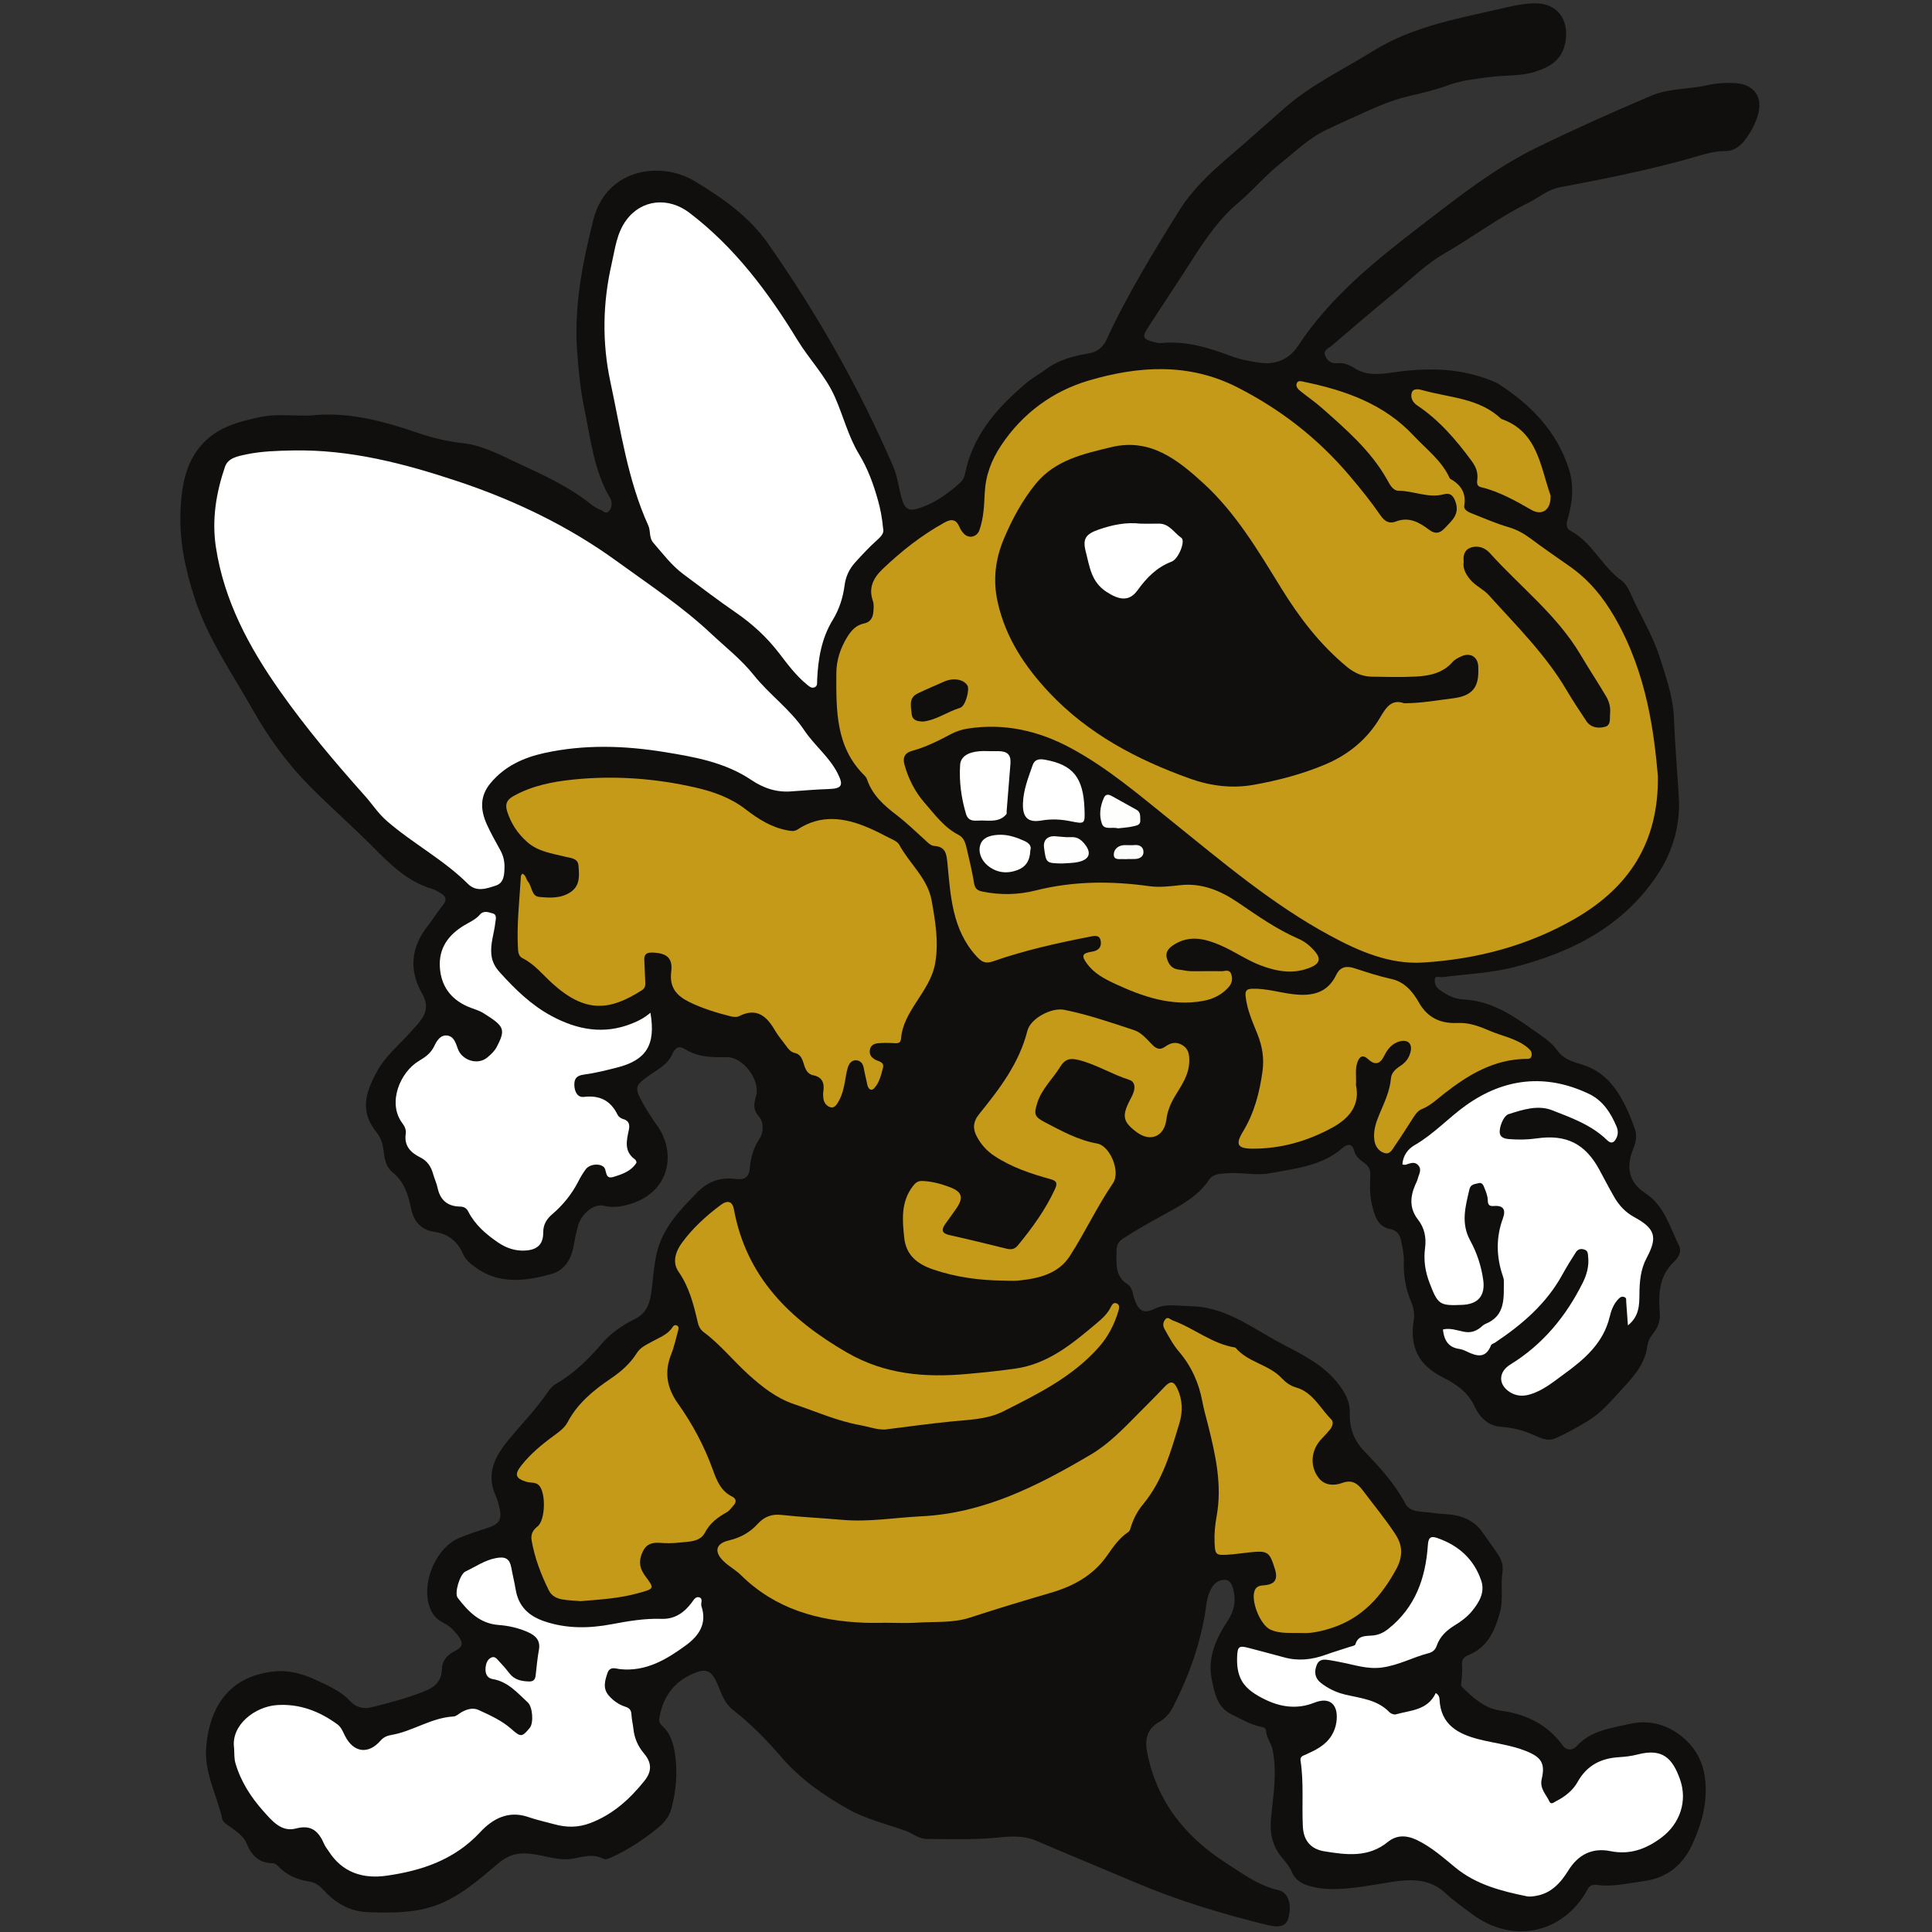 <?xml version="1.0" encoding="UTF-8"?>
<svg width="200px" height="200px" viewBox="0 0 200 200" version="1.1" xmlns="http://www.w3.org/2000/svg" xmlns:xlink="http://www.w3.org/1999/xlink">
    <rect x="0" y="0" width="200" height="200" fill="#333333" stroke="none"/>
    <!-- Generator: Sketch 51.3 (57544) - http://www.bohemiancoding.com/sketch -->
    <title>west-virginia-st</title>
    <desc>Created with Sketch.</desc>
    <defs></defs>
    <g id="west-virginia-st" stroke="none" stroke-width="1" fill="none" fill-rule="evenodd">
        <g id="west-virginia-st_BGL" transform="translate(18, 0)">
            <g id="west-virginia-st" transform="translate(0, -1)">
                <g id="g10" transform="translate(82.09, 100.941) scale(-1, 1) rotate(-180) translate(-82.09, -100.941) translate(0, 0.938)" fill-rule="nonzero">
                    <g id="g12">
                        <path d="M14.175,156.932 C18.083,157.364 21.748,156.329 25.373,155.092 C26.852,154.587 28.362,154.245 29.906,154.07 C31.989,153.832 33.79,152.841 35.64,151.984 C38.27,150.767 40.91,149.563 43.196,147.73 C43.486,147.497 43.824,147.303 44.17,147.166 C44.422,147.066 44.687,146.728 44.972,146.976 C45.264,147.231 45.363,147.616 45.293,148.016 C45.276,148.116 45.256,148.224 45.205,148.308 C43.48,151.174 43.151,154.463 42.492,157.632 C42.084,159.589 41.884,161.6 41.741,163.613 C41.41,168.268 42.303,172.743 43.428,177.21 C44.748,182.448 50.331,183.332 53.889,181.203 C56.766,179.481 59.552,177.514 61.462,174.794 C66.563,167.528 70.937,159.82 74.467,151.649 C74.973,150.479 75.041,149.212 75.453,148.023 C75.717,147.258 76.164,147.064 76.841,147.249 C78.627,147.739 80.087,148.79 81.435,150.017 C81.897,150.437 81.915,151.066 82.056,151.601 C83.019,155.266 85.417,157.895 88.192,160.253 C88.841,160.805 89.604,161.218 90.289,161.728 C91.613,162.714 93.155,163.094 94.732,163.368 C95.612,163.521 96.177,163.985 96.552,164.796 C98.701,169.452 101.381,173.819 104.08,178.156 C105.391,180.262 107.254,182.03 109.173,183.67 C111.16,185.365 113.096,187.12 115.066,188.835 C117.796,191.211 121.062,192.746 124.101,194.642 C128.363,197.302 133.2,198.062 137.939,199.179 C138.93,199.412 139.935,199.6 140.96,199.599 C143.2,199.596 144.425,197.925 144.068,195.696 C143.763,193.798 142.563,193.058 140.939,192.527 C139.408,192.028 137.826,192.182 136.276,191.975 C134.824,191.781 133.389,191.655 131.99,191.146 C130.688,190.671 129.328,190.327 127.971,190.024 C125.802,189.54 123.83,188.568 121.825,187.671 C121.018,187.31 120.222,186.929 119.42,186.56 C117.569,185.708 116.122,184.272 114.561,183.034 C113.011,181.803 111.722,180.251 110.19,178.96 C108.259,177.334 106.826,175.26 105.469,173.137 C103.944,170.745 102.361,168.392 100.823,166.009 C100.209,165.057 100.316,164.824 101.394,164.557 C101.657,164.493 101.935,164.401 102.196,164.428 C104.717,164.689 107.058,163.972 109.367,163.11 C110.362,162.738 111.392,162.537 112.428,162.392 C114.062,162.162 115.461,162.756 116.354,164.114 C119.723,169.238 124.413,172.99 129.188,176.655 C132.987,179.571 136.757,182.559 141.083,184.668 C144.984,186.571 148.953,188.344 152.946,190.042 C154.758,190.813 156.81,190.686 158.722,191.121 C159.667,191.336 160.616,191.396 161.577,191.346 C163.61,191.242 164.562,189.853 163.947,187.925 C163.685,187.104 163.289,186.355 162.796,185.659 C162.267,184.915 161.582,184.304 160.639,184.309 C159.209,184.315 157.909,183.81 156.574,183.444 C152.26,182.26 147.88,181.379 143.488,180.56 C142.203,180.321 141.239,179.443 140.113,178.893 C137.099,177.423 134.434,175.365 131.525,173.705 C129.67,172.645 128.098,171.083 126.43,169.705 C124.206,167.869 122.002,166.006 119.818,164.12 C119.531,163.873 118.928,163.693 119.194,163.094 C119.437,162.549 119.837,162.277 120.496,162.348 C121.111,162.415 121.719,162.155 122.213,161.836 C123.444,161.042 124.782,161.188 126.073,161.376 C129.323,161.846 132.527,161.909 135.671,160.808 C136.215,160.617 136.78,160.423 137.259,160.111 C140.546,157.978 143.154,155.261 144.397,151.445 C144.976,149.669 144.782,147.867 144.258,146.118 C144.096,145.572 144.194,145.198 144.603,144.979 C146.848,143.772 147.837,141.288 149.869,139.838 C150.525,139.37 150.833,138.372 151.218,137.576 C152.137,135.685 153.214,133.834 153.836,131.845 C154.465,129.833 155.199,127.821 155.285,125.637 C155.391,122.907 155.624,120.172 155.789,117.446 C155.962,114.591 155.201,111.801 153.541,109.329 C149.975,104.02 144.724,101.377 138.763,99.832 C136.316,99.197 133.787,99.115 131.294,98.792 C131.024,98.757 130.557,98.989 130.53,98.569 C130.507,98.219 130.587,97.804 130.981,97.511 C131.741,96.948 132.533,96.529 133.49,96.481 C136.197,96.346 138.367,95.007 140.494,93.477 C141.472,92.776 142.519,92.182 143.229,91.186 C143.857,90.305 144.84,90.015 145.757,89.742 C148.034,89.065 149.298,87.397 150.283,85.421 C150.663,84.662 150.961,83.86 151.247,83.059 C151.501,82.346 151.325,81.643 151.052,80.961 C150.307,79.106 150.624,77.539 152.297,76.445 C154.324,75.121 154.839,72.924 155.817,70.989 C156.106,70.416 155.762,69.761 155.356,69.389 C153.754,67.911 153.661,66.037 153.821,64.081 C153.889,63.242 153.646,62.538 153.121,61.892 C152.801,61.497 152.59,61.06 152.515,60.514 C152.25,58.567 150.9,57.231 149.669,55.874 C148.678,54.782 147.657,53.625 146.42,52.876 C145.315,52.206 144.153,51.546 142.96,51.029 C142.159,50.683 141.281,51.167 140.504,51.505 C139.454,51.961 138.383,52.163 137.238,52.258 C136.044,52.357 135.139,53.29 134.697,54.26 C133.981,55.83 132.763,56.652 131.346,57.365 C128.853,58.62 127.897,60.522 128.351,63.288 C128.46,63.949 128.339,64.582 128.078,65.191 C127.502,66.535 127.273,67.929 127.324,69.397 C127.349,70.1 127.178,70.818 127.038,71.516 C126.914,72.136 126.622,72.577 125.885,72.72 C124.608,72.97 124.314,74.074 124.045,75.145 C123.783,76.187 123.808,77.254 123.854,78.311 C123.878,78.859 123.698,79.215 123.276,79.525 C122.813,79.865 122.333,80.192 122.18,80.818 C121.998,81.565 121.497,81.556 121.029,81.144 C118.862,79.24 116.132,78.984 113.48,78.492 C111.954,78.209 110.425,78.633 108.896,78.481 C108.252,78.417 107.577,78.429 107.169,77.822 C105.995,76.067 104.192,75.138 102.422,74.168 C101.014,73.397 99.616,72.611 98.266,71.735 C97.783,71.422 97.58,71.044 97.585,70.467 C97.593,69.175 97.361,67.854 98.745,66.984 C99.228,66.68 99.261,65.978 99.447,65.437 C99.869,64.222 100.386,63.914 101.518,64.457 C102.746,65.047 103.963,64.739 105.215,64.728 C108.508,64.701 111.114,62.847 113.741,61.358 C115.863,60.155 118.237,59.202 119.976,57.345 C120.959,56.296 121.769,55.091 121.729,53.655 C121.683,52.055 122.199,50.776 123.256,49.686 C124.857,48.033 126.381,46.354 127.485,44.285 C128.005,43.309 129.293,43.499 130.281,43.335 C131.051,43.205 131.847,43.228 132.614,43.088 C133.789,42.871 134.787,42.324 135.483,41.298 C136.001,40.533 136.572,39.804 137.076,39.03 C137.444,38.465 137.641,37.894 137.526,37.132 C137.322,35.788 137.645,34.396 137.276,33.045 C136.762,31.153 136.009,29.424 134.045,28.627 C133.462,28.39 133.305,28.087 133.348,27.5 C133.391,26.924 133.336,26.336 133.274,25.76 C133.255,25.581 133.204,25.456 133.352,25.31 C134.496,24.181 135.676,23.091 137.355,22.859 C139.97,22.498 142.181,21.445 143.767,19.257 C144.212,18.646 144.867,18.794 145.202,19.167 C146.671,20.801 148.69,21.025 150.631,21.473 C152.741,21.958 154.636,21.421 156.25,20.06 C158.323,18.311 158.79,15.914 158.5,13.366 C158.345,11.998 157.903,10.676 157.354,9.382 C156.338,6.986 154.727,5.543 152.059,5.195 C150.482,4.99 148.942,4.594 147.334,4.813 C146.936,4.867 146.605,4.833 146.337,4.343 C143.844,-0.228 138.583,-1.339 134.399,1.793 C133.466,2.493 132.492,3.157 131.646,3.953 C129.985,5.516 128.022,5.425 126.017,5.119 C123.932,4.801 121.868,4.352 119.738,4.391 C119.047,4.403 118.379,4.488 117.725,4.659 C116.863,4.883 116.109,5.258 115.72,6.177 C115.468,6.77 115.022,7.264 114.612,7.773 C113.666,8.948 113.429,10.295 113.582,11.81 C113.817,14.148 114.229,16.497 113.725,18.86 C113.583,19.528 113.098,20.067 113.06,20.77 C113.044,21.061 112.838,21.13 112.567,21.183 C111.49,21.391 110.559,21.962 109.579,22.423 C108.072,23.131 107.79,24.455 107.473,25.914 C106.939,28.355 107.88,30.311 109.132,32.226 C109.79,33.231 109.974,34.299 109.656,35.46 C109.531,35.913 109.321,36.384 108.84,36.398 C108.366,36.411 107.902,36.236 107.556,35.755 C106.896,34.834 106.898,33.753 106.717,32.731 C106.124,29.384 104.983,26.238 103.428,23.231 C103.089,22.574 102.629,22.042 101.982,21.679 C100.784,21.007 100.503,19.902 100.729,18.683 C101.667,13.606 104.594,9.876 108.836,7.143 C110.566,6.028 112.229,4.762 114.332,4.28 C115.404,4.034 115.758,2.738 115.366,1.369 C115.144,0.593 114.508,0.349 113.247,0.656 C108.517,1.81 103.87,3.219 99.382,5.131 C96.022,6.562 92.64,7.942 89.284,9.386 C87.991,9.943 86.653,9.858 85.344,9.723 C82.873,9.468 80.402,9.571 77.931,9.574 C77.131,9.576 76.493,10.147 75.763,10.412 C73.762,11.135 71.672,11.609 69.79,12.668 C67.205,14.123 64.831,15.786 62.863,18.079 C61.352,19.841 59.695,21.515 57.852,22.957 C56.978,23.641 56.7,24.615 56.302,25.545 C55.634,27.108 55.088,27.314 53.509,26.58 C51.662,25.72 50.669,24.217 50.285,22.27 C50.224,21.96 50.17,21.62 50.506,21.328 C51.439,20.517 51.738,19.373 51.897,18.222 C52.156,16.354 51.984,14.495 51.491,12.675 C51.26,11.818 50.677,11.176 50.003,10.633 C48.558,9.473 47.019,8.457 45.326,7.682 C45.03,7.546 44.7,7.398 44.444,7.532 C43.343,8.102 42.276,7.685 41.19,7.522 C39.875,7.324 38.618,7.779 37.35,7.982 C35.895,8.217 34.811,8.088 33.548,7.021 C31.531,5.315 29.468,3.481 26.907,2.623 C24.75,1.9 22.463,1.915 20.16,1.993 C18.086,2.063 16.677,3 15.384,4.397 C15.024,4.786 14.555,5.085 14.066,5.158 C12.776,5.351 11.664,5.827 10.762,6.786 C10.63,6.926 10.407,7.066 10.227,7.066 C8.826,7.066 8.052,7.859 7.554,9.065 C7.209,9.9 6.466,10.365 5.774,10.867 C5.47,11.088 5.087,11.278 5.004,11.659 C4.459,14.135 3.123,16.431 3.345,19.081 C3.703,23.364 5.807,26.501 10.529,26.928 C11.966,27.057 13.429,26.643 14.771,26.007 C15.996,25.426 17.247,24.906 18.214,23.873 C18.811,23.236 19.544,22.973 20.516,23.219 C22.394,23.694 24.263,24.18 26.059,24.913 C27.073,25.327 27.73,25.993 27.753,27.202 C27.769,28.103 28.375,28.673 29.154,29.065 C29.895,29.436 29.984,29.868 29.451,30.576 C29.008,31.164 28.554,31.629 27.881,31.959 C27.064,32.36 26.573,33.049 26.351,33.993 C25.755,36.536 27.292,39.842 29.607,40.768 C30.545,41.143 31.507,41.463 32.469,41.774 C33.715,42.178 34,42.653 33.683,43.956 C33.586,44.351 33.478,44.751 33.31,45.12 C32.221,47.521 33.375,49.39 34.819,51.105 C36.123,52.653 37.524,54.116 38.676,55.793 C38.905,56.127 39.189,56.476 39.531,56.673 C41.371,57.737 42.871,59.179 44.236,60.781 C45.209,61.924 46.419,62.762 47.745,63.418 C48.942,64.01 49.287,65.047 49.437,66.237 C49.598,67.519 49.681,68.819 49.951,70.078 C50.522,72.743 52.334,74.619 54.157,76.49 C55.277,77.64 56.565,78.097 58.137,77.904 C58.976,77.799 59.538,77.964 59.621,79.057 C59.702,80.121 60.015,81.154 60.656,82.118 C61.059,82.724 61.073,83.789 60.559,84.365 C59.901,85.099 60.057,85.74 60.27,86.492 C60.725,88.103 58.95,90.519 57.263,90.502 C55.748,90.487 54.266,90.487 52.916,91.333 C52.304,91.715 51.907,91.536 51.596,90.824 C51.103,89.698 49.981,89.18 49.041,88.502 C47.788,87.598 47.686,87.35 48.422,85.97 C48.904,85.066 49.472,84.205 50.064,83.368 C52.026,80.592 51.391,76.397 46.949,75.22 C46.18,75.017 45.388,74.901 44.529,75.121 C43.486,75.39 42.184,74.3 41.834,73.044 C41.643,72.358 41.502,71.655 41.378,70.953 C41.133,69.565 40.415,68.43 39.084,68.06 C36.386,67.31 33.647,66.945 31.158,68.792 C30.666,69.157 30.19,69.532 29.932,70.136 C29.378,71.429 28.372,72.223 26.994,72.419 C25.551,72.625 24.824,73.536 24.559,74.818 C24.255,76.287 23.845,77.618 22.607,78.616 C21.983,79.118 21.814,79.935 21.719,80.746 C21.636,81.448 21.467,82.112 20.982,82.722 C19.365,84.747 19.636,86.535 21.079,89.124 C21.909,90.612 23.236,91.696 24.355,92.949 C24.629,93.256 24.913,93.553 25.185,93.863 C26.037,94.831 26.474,95.738 25.692,97.098 C24.307,99.507 24.536,101.913 26.306,104.128 C26.841,104.797 27.273,105.55 27.821,106.207 C28.368,106.861 28.094,107.23 27.493,107.555 C27.253,107.686 27.017,107.844 26.758,107.919 C24.183,108.662 22.35,110.509 20.564,112.311 C18.46,114.435 16.207,116.393 14.104,118.514 C11.74,120.898 9.794,123.585 8.15,126.493 C6.042,130.224 3.565,133.767 2.196,137.883 C1.191,140.906 0.532,144.02 0.693,147.21 C0.826,149.834 1.268,152.448 3.345,154.381 C4.889,155.818 6.86,156.321 8.85,156.754 C10.615,157.141 12.405,156.869 14.175,156.932" id="path16" fill="#100F0D"></path>
                        <path d="M153.623,119.632 C153.723,112.709 150.589,108.078 145.129,104.895 C140.263,102.058 134.919,100.657 129.348,100.304 C125.86,100.082 122.691,101.466 119.668,103.102 C113.694,106.333 108.55,110.714 103.29,114.943 C99.939,117.637 96.656,120.456 92.847,122.506 C89.531,124.292 85.988,125.109 82.198,124.524 C81.573,124.427 80.982,124.237 80.441,123.949 C79.14,123.256 77.832,122.6 76.398,122.208 C75.716,122.022 75.413,121.576 75.629,120.793 C76.039,119.303 76.732,117.957 77.732,116.813 C78.787,115.606 79.743,114.273 81.237,113.513 C81.807,113.224 81.957,112.61 82.09,112.041 C82.364,110.868 82.646,109.694 82.837,108.508 C82.926,107.952 83.199,107.752 83.681,107.653 C85.531,107.271 87.392,107.305 89.203,107.762 C93.105,108.745 97.015,108.76 100.973,108.208 C102.01,108.064 103.102,108.192 104.156,108.31 C106.423,108.566 108.368,107.733 110.153,106.521 C112.176,105.147 114.165,103.738 116.423,102.761 C117.091,102.473 117.656,102 118.128,101.444 C118.732,100.731 118.629,100.225 117.778,99.847 C116.027,99.065 114.292,99.34 112.57,99.98 C111.079,100.535 109.778,101.471 108.326,102.096 C106.77,102.766 105.182,103.166 103.588,102.187 C103.066,101.868 102.607,101.454 102.788,100.77 C102.952,100.151 103.296,99.641 104.036,99.571 C104.446,99.531 104.851,99.414 105.258,99.407 C106.326,99.389 107.394,99.432 108.46,99.403 C108.794,99.396 109.254,99.643 109.445,99.127 C109.623,98.64 109.557,98.181 109.204,97.777 C108.493,96.963 107.578,96.516 106.538,96.328 C103.263,95.736 100.289,96.769 97.397,98.117 C96.344,98.608 95.295,99.159 94.564,100.132 C93.917,100.993 93.995,101.27 95.043,101.429 C95.744,101.534 96.054,101.931 95.944,102.547 C95.824,103.229 95.238,103.059 94.77,102.967 C91.397,102.307 88.041,101.56 84.793,100.425 C83.978,100.139 83.598,100.386 83.067,100.97 C80.556,103.73 80.406,107.212 80.074,110.62 C79.978,111.604 79.86,112.292 78.725,112.371 C78.334,112.399 78.069,112.707 77.785,112.964 C76.79,113.865 75.821,114.803 74.757,115.616 C73.481,116.594 72.324,117.63 71.779,119.201 C71.723,119.361 71.633,119.525 71.514,119.641 C68.486,122.6 68.566,126.425 68.576,130.225 C68.579,131.599 69.001,132.868 69.726,134.033 C70.136,134.691 70.632,135.242 71.45,135.404 C72.082,135.529 72.359,135.991 72.408,136.588 C72.438,136.963 72.485,137.377 72.365,137.718 C71.884,139.092 72.398,140.107 73.372,141.038 C75.321,142.903 77.422,144.555 79.789,145.86 C80.495,146.249 80.996,146.193 81.322,145.384 C81.423,145.134 81.59,144.895 81.777,144.7 C82.303,144.15 83.135,144.346 83.389,145.067 C83.817,146.286 83.879,147.57 83.935,148.834 C84.016,150.681 84.592,152.258 85.627,153.82 C87.865,157.201 91.055,159.479 94.719,160.556 C99.789,162.047 105.014,162.432 110.084,159.852 C114.575,157.565 118.416,154.571 121.672,150.739 C122.811,149.398 123.913,148.036 124.907,146.594 C125.354,145.944 125.835,145.698 126.507,145.959 C127.855,146.484 128.929,145.864 129.911,145.125 C130.615,144.596 131.088,144.757 131.589,145.298 C132.295,146.06 133.14,146.703 132.666,148.023 C132.416,148.722 132.044,148.935 131.488,148.782 C129.87,148.335 128.37,149.134 126.796,149.141 C126.167,149.143 125.862,149.818 125.58,150.316 C123.893,153.298 121.349,155.492 118.838,157.712 C118.117,158.349 117.316,158.892 116.567,159.499 C116.323,159.696 116.098,159.996 116.258,160.308 C116.405,160.595 116.77,160.462 117.006,160.414 C121.271,159.531 125.277,158.136 128.363,154.822 C129.668,153.421 131.252,152.269 132.064,150.452 C132.077,150.423 132.106,150.395 132.134,150.378 C133.208,149.765 133.798,148.941 133.58,147.607 C133.5,147.121 134.072,146.906 134.487,146.743 C135.701,146.267 136.903,145.74 138.153,145.376 C139.003,145.128 139.718,144.736 140.415,144.217 C141.74,143.231 143.097,142.286 144.453,141.344 C146.432,139.968 147.888,138.222 149.123,136.098 C152.577,130.161 153.244,123.772 153.623,119.632" id="path36" fill="#C59A19"></path>
                        <path d="M64.03,118.029 C62.454,117.878 61.079,118.325 59.761,119.21 C57.069,121.02 53.942,121.579 50.825,122.086 C46.659,122.764 42.484,122.9 38.33,121.986 C36.176,121.512 34.243,120.629 32.779,118.873 C31.654,117.525 31.731,116.102 32.383,114.635 C32.802,113.695 33.323,112.8 33.813,111.894 C34.099,111.363 34.234,110.801 34.225,110.208 C34.215,109.439 34.185,108.556 33.353,108.28 C32.41,107.968 31.334,107.554 30.44,108.446 C27.911,110.963 24.728,112.628 22.049,114.954 C21.149,115.733 20.53,116.714 19.757,117.579 C16.636,121.07 13.618,124.65 10.925,128.484 C7.763,132.986 5.19,137.771 4.348,143.311 C3.915,146.165 4.375,148.941 5.293,151.63 C5.606,152.546 6.646,152.728 7.505,152.907 C9.088,153.238 10.711,153.28 12.323,153.312 C18.245,153.432 23.886,151.952 29.435,150.102 C35.288,148.15 40.867,145.466 45.828,141.865 C49.141,139.458 52.612,137.169 55.606,134.356 C57.095,132.957 58.733,131.686 60.031,130.057 C61.638,128.04 63.811,126.512 65.25,124.356 C66.302,122.78 67.839,121.603 68.708,119.896 C69.356,118.622 69.159,118.303 67.733,118.261 C66.497,118.225 65.264,118.11 64.03,118.029" id="path38" fill="#FFFFFF"></path>
                        <path d="M36.075,109.507 C36.454,109.338 36.451,108.93 36.659,108.678 C37.08,108.169 37.017,107.179 37.796,107.1 C38.907,106.987 40.08,106.916 41.09,107.611 C42.082,108.293 41.958,109.354 41.887,110.328 C41.829,111.124 41.055,111.118 40.471,111.266 C39.113,111.61 37.708,111.779 36.58,112.777 C35.594,113.649 34.922,114.659 34.511,115.915 C34.232,116.772 34.521,117.188 35.218,117.571 C37.13,118.618 39.204,119.026 41.341,119.244 C45.623,119.682 49.863,119.37 54.041,118.408 C55.877,117.986 57.656,117.35 59.202,116.155 C60.478,115.168 61.851,114.296 63.492,113.991 C63.867,113.921 64.209,113.841 64.575,114.083 C66.958,115.657 69.405,115.316 71.858,114.274 C72.554,113.979 73.232,113.639 73.9,113.285 C74.323,113.061 74.888,112.867 75.088,112.497 C76.147,110.536 78.03,109.027 78.44,106.729 C78.82,104.603 79.192,102.462 78.817,100.27 C78.551,98.713 77.676,97.478 76.862,96.212 C76.11,95.046 75.395,93.879 75.28,92.461 C75.24,91.972 75.003,91.931 74.606,91.955 C74.057,91.988 73.503,91.995 72.955,91.955 C72.534,91.923 72.136,91.773 72.052,91.268 C71.973,90.805 72.16,90.519 72.575,90.265 C72.906,90.062 73.575,90.041 73.404,89.4 C73.204,88.646 73.025,87.835 72.472,87.268 C72.163,86.954 71.863,87.24 71.781,87.67 C71.671,88.244 71.512,88.808 71.413,89.382 C71.33,89.857 71.072,90.166 70.612,90.183 C70.131,90.199 69.879,89.808 69.756,89.406 C69.615,88.949 69.561,88.465 69.472,87.991 C69.338,87.28 69.181,86.572 68.815,85.937 C68.625,85.607 68.38,85.198 67.96,85.323 C67.578,85.436 67.285,85.793 67.235,86.244 C67.208,86.484 67.197,86.732 67.232,86.967 C67.359,87.831 67.129,88.44 66.186,88.636 C65.496,88.779 65.334,89.391 65.162,89.945 C65.011,90.431 64.81,90.821 64.266,90.946 C63.875,91.036 63.628,91.322 63.404,91.641 C63.027,92.177 62.578,92.668 62.252,93.232 C61.384,94.736 60.347,95.692 58.492,94.743 C58.249,94.618 57.868,94.677 57.577,94.75 C56.144,95.114 54.734,95.544 53.395,96.196 C52.075,96.839 51.28,97.687 51.484,99.34 C51.662,100.784 51.02,101.289 49.528,101.335 C48.963,101.352 48.679,101.173 48.699,100.6 C48.725,99.843 48.77,99.087 48.796,98.33 C48.808,97.992 48.827,97.679 48.453,97.44 C45.095,95.288 42.581,95.051 39.156,98.162 C38.166,99.062 37.329,100.137 36.097,100.749 C35.748,100.921 35.648,101.283 35.627,101.622 C35.471,104.175 35.775,106.712 35.926,109.255 C35.931,109.337 36.019,109.416 36.075,109.507" id="path40" fill="#C59A19"></path>
                        <path d="M73.419,145.232 C73.546,144.792 73.243,144.424 72.784,144.022 C71.985,143.32 71.263,142.527 70.544,141.74 C69.93,141.067 69.551,140.279 69.43,139.347 C69.267,138.079 68.882,136.874 68.205,135.768 C67.04,133.863 66.691,131.738 66.589,129.551 C66.577,129.282 66.654,128.959 66.357,128.808 C66.022,128.639 65.768,128.892 65.534,129.081 C64.401,130.003 63.536,131.173 62.658,132.317 C61.386,133.976 59.888,135.354 58.168,136.535 C56.325,137.801 54.549,139.164 52.753,140.496 C51.522,141.408 50.611,142.632 49.617,143.774 C49.178,144.279 49.368,144.976 49.114,145.536 C46.969,150.27 46.263,155.397 45.188,160.408 C44.323,164.44 44.38,168.54 45.311,172.601 C45.672,174.171 45.827,175.785 46.828,177.149 C48.425,179.323 51.2,179.569 53.369,177.917 C58.081,174.326 61.53,169.692 64.577,164.708 C65.794,162.718 67.456,161.036 68.421,158.863 C69.298,156.891 69.809,154.764 70.94,152.903 C71.84,151.42 72.426,149.81 72.889,148.149 C73.139,147.253 73.317,146.344 73.419,145.232" id="path42" fill="#FFFFFF"></path>
                        <path d="M6.233,18.985 C5.892,21.377 8.406,23.278 10.654,23.433 C12.987,23.595 15.04,22.812 16.908,21.455 C17.327,21.151 17.485,20.702 17.7,20.273 C18.586,18.503 20.128,18.291 21.402,19.763 C21.684,20.089 22.057,20.264 22.474,20.333 C24.71,20.704 26.634,22.13 28.951,22.254 C29.228,22.27 29.492,22.535 29.761,22.69 C30.325,23.012 30.962,23.197 31.544,22.927 C32.723,22.382 33.929,21.847 34.917,20.976 C35.901,20.106 36.029,20.086 36.841,21.075 C37.264,21.592 37.137,23.246 36.642,23.702 C35.562,24.693 34.609,25.848 33.025,26.122 C32.325,26.242 32.179,26.845 32.29,27.493 C32.357,27.884 32.543,28.239 32.914,28.376 C33.258,28.503 33.474,28.167 33.678,27.955 C34.059,27.559 34.418,27.14 34.754,26.705 C35.271,26.034 35.985,25.904 36.764,25.878 C37.197,25.865 37.397,26.066 37.446,26.469 C37.555,27.355 37.619,28.25 37.784,29.127 C37.977,30.156 37.426,30.647 36.604,31.007 C35.648,31.425 34.643,31.651 33.611,31.728 C31.664,31.871 30.46,33.128 29.379,34.543 C29.009,35.026 29.616,36.995 30.174,37.259 C31.221,37.75 32.159,38.43 33.357,38.655 C34.357,38.843 34.771,38.555 34.937,37.635 C35.07,36.892 35.255,36.157 35.378,35.413 C35.667,33.665 36.709,32.663 38.36,32.104 C40.652,31.326 42.986,31.367 45.283,31.799 C47.017,32.125 48.721,32.42 50.489,32.361 C51.83,32.316 52.819,32.988 53.604,34.043 C53.792,34.294 54.016,34.721 54.401,34.583 C54.812,34.437 54.512,33.976 54.612,33.673 C55.212,31.867 54.361,30.611 52.998,29.617 C50.978,28.143 48.872,26.881 46.196,27.152 C45.769,27.195 45.137,27.496 44.883,26.744 C44.612,25.942 44.383,25.157 45.023,24.417 C45.485,23.886 46.07,23.476 46.71,23.273 C47.22,23.111 47.347,22.88 47.371,22.412 C47.395,21.933 47.518,21.461 47.569,20.982 C47.672,20.009 48.028,19.184 48.676,18.416 C49.49,17.451 49.484,16.562 48.725,15.609 C47.206,13.706 45.446,12.111 43.109,11.221 C41.848,10.74 40.634,10.75 39.376,11.099 C38.484,11.346 37.573,11.537 36.699,11.841 C34.637,12.558 33.001,11.67 31.712,10.281 C29.066,7.429 25.679,6.292 22.019,5.772 C19.582,5.424 17.441,6.085 16.024,8.307 C15.876,8.54 15.688,8.753 15.58,9.002 C15.014,10.304 14.302,11.1 12.636,10.659 C11.125,10.258 10.157,11.455 9.268,12.45 C7.978,13.895 6.937,15.505 6.379,17.398 C6.227,17.915 6.27,18.42 6.233,18.985" id="path44" fill="#FFFFFF"></path>
                        <path d="M130.631,24.682 C130.948,24.489 131.008,24.247 131.019,24.013 C131.149,21.412 132.914,20.446 135.101,19.891 C136.725,19.478 138.404,19.305 139.98,18.675 C141.532,18.054 141.983,17.412 141.6,15.793 C141.36,14.778 142.06,14.19 142.4,13.442 C142.565,13.079 142.89,13.391 143.109,13.5 C144.018,13.959 144.824,14.602 145.312,15.475 C146.266,17.186 147.713,17.927 149.593,18.041 C150.243,18.079 150.901,18.158 151.529,18.322 C154.101,18.994 155.128,17.936 155.906,15.771 C156.717,13.513 155.914,11.157 153.996,9.719 C152.417,8.537 150.733,7.906 148.71,8.315 C146.82,8.695 145.371,7.954 144.351,6.31 C143.555,5.029 142.578,3.94 140.98,3.68 C140.676,3.63 140.35,3.58 140.056,3.64 C137.422,4.18 134.83,4.839 132.681,6.598 C131.407,7.641 130.186,8.743 128.67,9.469 C127.585,9.988 126.563,9.994 125.672,9.268 C123.648,7.621 121.385,7.924 119.093,8.297 C117.65,8.532 116.942,9.456 116.871,10.853 C116.757,13.121 116.981,15.402 116.635,17.664 C116.561,18.146 116.907,18.188 117.228,18.336 C118.227,18.796 119.218,19.275 119.835,20.27 C120.095,20.691 120.261,21.137 120.335,21.614 C120.612,23.415 119.732,24.348 118.067,23.684 C116.178,22.93 114.419,23.272 112.835,24.073 C112.049,24.471 111.067,25.028 110.548,25.948 C110.107,26.728 110.038,27.585 110.067,28.441 C110.106,29.523 110.276,29.617 111.318,29.337 C112.509,29.017 113.706,28.715 114.895,28.384 C116.373,27.97 117.808,28.127 119.232,28.643 C120.037,28.934 120.86,29.174 121.673,29.444 C121.899,29.52 122.27,29.577 122.311,29.719 C122.597,30.713 123.44,30.562 124.139,30.641 C124.748,30.708 125.236,30.941 125.709,31.318 C128.506,33.533 129.581,36.572 129.81,39.986 C129.863,40.767 130.089,40.973 130.792,40.729 C132.999,39.961 134.601,38.526 135.343,36.296 C135.736,35.117 135.135,34.087 134.396,33.182 C133.913,32.59 133.304,32.124 132.658,31.732 C131.78,31.199 131.064,30.561 130.719,29.555 C130.594,29.19 130.328,28.923 129.917,28.817 C128.281,28.395 126.796,27.559 125.066,27.324 C123.546,27.118 122.224,27.602 120.825,27.866 C120.455,27.935 120.087,28.018 119.715,28.075 C119.166,28.16 118.589,28.269 118.311,27.59 C118.023,26.881 118.106,26.227 118.733,25.733 C119.47,25.152 120.311,24.751 121.221,24.531 C122.842,24.139 124.56,24.014 125.826,22.706 C125.976,22.55 126.302,22.42 126.49,22.473 C128.009,22.904 129.781,22.877 130.631,24.682" id="path46" fill="#FFFFFF"></path>
                        <path d="M73.681,31.955 C72.958,31.953 72.236,31.93 71.514,31.957 C66.678,32.136 62.254,33.379 58.693,36.897 C58.158,37.425 57.462,37.789 56.921,38.311 C55.883,39.313 56.087,40.159 57.454,40.48 C58.637,40.758 59.63,41.302 60.441,42.195 C61.108,42.93 61.877,43.233 62.912,43.119 C64.995,42.889 67.095,42.797 69.18,42.611 C71.953,42.365 74.663,42.844 77.401,42.979 C83.904,43.299 89.498,46.167 94.936,49.378 C96.798,50.478 98.322,52.078 99.849,53.623 C100.745,54.53 101.656,55.422 102.527,56.351 C103.151,57.018 103.507,57.007 103.894,56.166 C104.423,55.021 104.448,53.794 104.096,52.628 C103.203,49.669 102.369,46.675 100.328,44.218 C99.759,43.533 99.333,42.729 99.065,41.864 C99.004,41.665 98.973,41.466 98.781,41.337 C97.875,40.725 97.248,39.837 96.648,38.969 C95.198,36.869 93.145,35.752 90.778,35.06 C87.977,34.24 85.182,33.401 82.407,32.49 C80.664,31.919 78.798,32.091 76.985,31.969 C75.888,31.895 74.783,31.956 73.681,31.955" id="path48" fill="#C59A19"></path>
                        <path d="M49.332,95.108 C49.903,91.774 48.908,90.199 45.872,89.431 C44.743,89.144 43.605,88.857 42.453,88.704 C41.712,88.605 41.437,88.316 41.456,87.601 C41.474,86.919 41.799,86.316 42.434,86.392 C44.084,86.589 45.209,86.021 45.933,84.542 C46.027,84.348 46.275,84.16 46.485,84.108 C47.107,83.949 47.21,83.518 47.103,83.008 C46.867,81.882 46.566,80.765 47.73,79.925 C47.823,79.858 47.92,79.63 47.878,79.564 C47.325,78.696 46.418,78.388 45.5,78.11 C44.749,77.882 44.792,78.475 44.639,78.92 C44.427,79.536 43.13,79.543 42.647,78.914 C42.335,78.508 42.079,78.051 41.842,77.595 C41.168,76.295 40.269,75.188 39.155,74.237 C38.601,73.765 38.231,73.187 38.236,72.373 C38.244,71.125 37.616,70.549 36.342,70.486 C35.305,70.434 34.377,70.761 33.535,71.339 C32.302,72.181 31.184,73.148 30.487,74.501 C30.283,74.898 30.025,75.032 29.603,75.04 C28.335,75.067 27.57,75.705 27.302,76.965 C27.196,77.465 26.969,77.937 26.831,78.431 C26.619,79.198 26.222,79.78 25.48,80.145 C24.493,80.634 23.817,81.342 24.003,82.582 C24.059,82.959 23.908,83.33 23.669,83.644 C22.045,85.782 23.449,88.986 25.37,90.121 C26.035,90.514 26.606,90.918 26.957,91.658 C27.211,92.192 27.593,92.844 28.313,92.743 C29.013,92.645 29.192,91.922 29.399,91.36 C29.845,90.157 31.464,89.65 32.45,90.477 C32.815,90.783 33.193,91.133 33.41,91.546 C34.398,93.424 34.183,93.717 32.05,95.061 C31.535,95.385 30.906,95.521 30.344,95.777 C28.63,96.556 27.668,97.897 27.537,99.772 C27.395,101.779 28.406,103.16 30.06,104.155 C30.616,104.49 31.235,104.748 31.669,105.253 C32.084,105.734 32.59,105.499 33.011,105.386 C33.488,105.257 33.307,104.746 33.271,104.411 C33.154,103.322 32.752,102.276 32.864,101.148 C32.939,100.389 33.249,99.828 33.761,99.263 C35.34,97.521 36.992,95.897 39.093,94.769 C41.793,93.32 44.543,92.818 47.475,94.011 C48.105,94.267 48.705,94.564 49.332,95.108" id="path50" fill="#FFFFFF"></path>
                        <path d="M150.522,62.74 C150.456,63.66 150.405,64.41 150.346,65.157 C150.33,65.347 150.41,65.585 150.139,65.677 C149.871,65.769 149.697,65.64 149.516,65.45 C149.023,64.93 148.786,64.268 148.629,63.612 C147.975,60.892 145.995,59.212 143.906,57.696 C142.813,56.903 141.74,55.995 140.384,55.595 C139.644,55.376 138.951,55.419 138.307,55.827 C137.066,56.615 137.11,57.929 138.355,58.694 C141.703,60.752 144.105,63.665 145.843,67.151 C146.259,67.986 146.514,68.885 146.405,69.846 C146.371,70.152 146.408,70.457 146.011,70.59 C145.616,70.721 145.324,70.612 145.121,70.292 C144.645,69.537 144.165,68.781 143.737,67.999 C142.086,64.983 139.572,62.831 136.771,60.96 C136.629,60.866 136.4,60.809 136.35,60.683 C135.811,59.279 134.868,59.537 133.845,60.034 C133.598,60.153 133.334,60.264 133.067,60.302 C131.916,60.463 131.486,61.223 131.371,62.316 C132.124,62.505 132.853,62.212 133.561,62.079 C134.214,61.957 134.691,62.109 135.178,62.454 C135.374,62.595 135.54,62.798 135.755,62.885 C137.888,63.739 137.659,65.605 137.678,67.36 C137.679,67.559 137.597,67.764 137.534,67.959 C136.893,69.915 136.864,71.867 137.577,73.808 C137.913,74.725 137.628,75.179 136.643,75.099 C136.127,75.056 136.02,75.259 136.01,75.742 C136.003,76.138 135.835,76.541 135.686,76.922 C135.579,77.195 135.46,77.578 135.056,77.461 C134.694,77.357 134.242,77.379 134.114,76.826 C133.702,75.049 133.207,73.326 134.196,71.524 C134.885,70.268 135.345,68.881 135.544,67.433 C135.764,65.83 135.027,64.941 133.397,64.866 C131,64.755 130.849,64.9 129.992,67.125 C129.532,68.317 129.356,69.502 129.522,70.755 C129.664,71.824 129.466,72.829 128.796,73.683 C127.901,74.828 127.963,76.021 128.499,77.269 C128.593,77.49 128.712,77.706 128.77,77.937 C128.882,78.386 129.217,78.85 128.823,79.304 C128.414,79.774 127.942,79.487 127.487,79.367 C127.399,79.344 127.293,79.39 127.173,79.406 C127.241,80.33 127.742,81 128.463,81.415 C130.419,82.54 131.937,84.22 133.739,85.508 C137.695,88.337 142.012,88.837 146.485,86.708 C147.924,86.022 148.751,84.741 149.35,83.31 C149.499,82.955 149.518,82.555 149.361,82.2 C149.152,81.73 148.854,81.437 148.353,81.926 C146.757,83.483 144.69,84.222 142.689,85.007 C141.193,85.594 139.613,85.068 138.161,84.603 C137.74,84.467 137.338,83.646 137.256,82.967 C137.171,82.252 137.639,82.073 138.193,82.027 C139.156,81.949 140.12,81.959 141.077,82.097 C144.133,82.537 146.101,81.556 147.56,78.864 C148.068,77.927 148.556,76.979 149.087,76.056 C149.589,75.18 150.247,74.456 151.157,73.961 C153.328,72.782 153.63,71.904 152.468,69.737 C151.818,68.525 151.726,67.268 151.713,65.953 C151.7,64.827 151.688,63.669 150.522,62.74" id="path52" fill="#FFFFFF"></path>
                        <path d="M116.781,30.895 C115.456,30.92 114.458,30.813 113.505,31.25 C112.444,31.736 111.412,34.325 111.915,35.367 C112.104,35.758 112.465,35.805 112.869,35.837 C113.98,35.928 114.307,36.443 113.983,37.499 C113.422,39.324 113.249,39.44 111.335,39.241 C110.584,39.165 109.836,39.046 109.083,39 C107.839,38.926 107.783,39.016 107.73,40.309 C107.694,41.212 107.786,42.104 107.945,42.981 C108.534,46.228 107.831,49.343 107.05,52.455 C106.849,53.253 106.616,54.046 106.467,54.855 C106.107,56.793 105.33,58.52 104.047,60.023 C103.443,60.731 103.004,61.555 102.552,62.367 C102.348,62.732 102.405,63.042 102.598,63.325 C102.867,63.717 103.146,63.349 103.399,63.256 C105.617,62.444 107.484,60.82 109.891,60.443 C111.17,58.902 113.338,58.712 114.686,57.274 C115.091,56.844 115.56,56.488 116.138,56.326 C117.917,55.827 118.651,54.159 119.826,52.993 C120.087,52.734 119.933,52.258 119.668,51.943 C119.402,51.628 119.126,51.32 118.838,51.026 C117.712,49.874 117.534,48.163 118.541,46.912 C119.144,46.164 120.1,46.122 120.928,46.426 C121.95,46.802 122.527,46.394 123.096,45.634 C124.229,44.118 125.445,42.669 126.479,41.074 C127.277,39.843 127.181,38.685 126.526,37.487 C125.021,34.739 123.083,32.504 119.971,31.456 C118.799,31.062 117.664,30.832 116.781,30.895" id="path54" fill="#C59A19"></path>
                        <path d="M42.094,34.193 C41.474,34.247 40.852,34.266 40.244,34.367 C39.652,34.465 39.108,34.719 38.823,35.292 C38.012,36.928 37.364,38.621 37.042,40.431 C36.925,41.087 37.121,41.514 37.643,41.926 C38.473,42.58 38.531,45.479 37.768,46.208 C37.418,46.542 36.915,46.418 36.492,46.55 C35.366,46.902 35.231,47.297 35.956,48.223 C36.922,49.454 38.121,50.435 39.372,51.351 C39.905,51.743 40.449,52.133 40.757,52.717 C41.791,54.675 43.431,56.019 45.21,57.223 C46.276,57.945 47.231,58.772 47.92,59.872 C48.31,60.496 48.956,60.753 49.551,61.089 C50.293,61.51 51.136,61.786 51.625,62.563 C51.727,62.724 51.875,62.814 52.059,62.734 C52.313,62.622 52.25,62.393 52.197,62.201 C51.968,61.373 51.791,60.522 51.475,59.728 C50.741,57.889 51.05,56.245 52.172,54.665 C53.68,52.543 54.905,50.258 55.789,47.807 C56.196,46.681 56.611,45.609 57.763,45.034 C58.272,44.781 58.246,44.434 57.897,44.057 C57.688,43.832 57.505,43.552 57.248,43.407 C56.314,42.877 55.506,42.31 54.969,41.277 C54.46,40.296 53.27,40.369 52.294,40.253 C51.648,40.176 50.984,40.182 50.334,40.227 C49.556,40.28 48.952,40.153 48.558,39.362 C48.149,38.539 48.134,37.789 48.638,37.026 C48.675,36.969 48.71,36.908 48.751,36.854 C49.79,35.462 49.782,35.49 48.007,35.004 C46.068,34.472 44.081,34.357 42.094,34.193" id="path56" fill="#C59A19"></path>
                        <path d="M85.895,67.374 C83.41,67.399 80.97,67.721 78.603,68.529 C76.999,69.076 75.801,69.975 75.606,71.804 C75.408,73.667 75.249,75.513 76.498,77.15 C76.779,77.518 77.02,77.707 77.493,77.689 C78.541,77.647 79.533,77.366 80.488,76.983 C81.587,76.543 81.73,75.929 81.048,74.913 C80.664,74.342 80.245,73.796 79.85,73.233 C79.436,72.642 79.477,72.269 80.288,72.089 C82.266,71.652 84.233,71.161 86.2,70.681 C86.675,70.564 87.034,70.611 87.377,71.032 C88.866,72.848 90.239,74.732 91.224,76.883 C91.52,77.527 91.309,77.724 90.733,77.883 C88.708,78.441 86.73,79.103 84.947,80.276 C84.168,80.789 83.582,81.439 83.152,82.227 C82.7,83.053 82.681,83.774 83.38,84.638 C85.478,87.231 87.509,89.882 88.353,93.233 C88.68,94.529 90.862,95.672 92.169,95.408 C94.632,94.913 97.002,94.092 99.382,93.311 C100.194,93.044 100.717,92.354 101.3,91.778 C101.729,91.356 102.093,91.214 102.636,91.604 C103.151,91.973 103.726,92.148 104.365,91.773 C105.072,91.356 105.134,90.741 105.109,90.008 C105.066,88.613 104.278,87.55 103.613,86.437 C103.162,85.683 102.849,84.904 102.741,84.033 C102.526,82.305 101.103,81.691 99.707,82.718 C98.253,83.787 98.115,84.393 98.945,86.017 C99.102,86.321 99.275,86.628 99.37,86.954 C99.515,87.453 99.461,87.984 98.907,88.159 C97.104,88.727 95.489,89.762 93.639,90.219 C92.801,90.427 92.255,90.332 91.759,89.521 C90.993,88.267 89.857,87.252 89.387,85.797 C89.002,84.602 89.083,84.329 90.18,83.761 C91.913,82.862 93.604,81.917 95.589,81.562 C96.905,81.326 98.033,78.658 97.212,77.453 C95.561,75.029 94.326,72.374 92.751,69.923 C91.557,68.065 89.513,67.594 87.443,67.381 C86.932,67.329 86.412,67.374 85.895,67.374" id="path58" fill="#C59A19"></path>
                        <path d="M73.594,51.958 C72.713,51.944 71.904,52.257 71.065,52.408 C68.68,52.835 66.488,53.82 64.218,54.58 C62.389,55.193 60.887,56.377 59.485,57.646 C57.908,59.073 56.57,60.758 54.852,62.039 C54.498,62.303 54.326,62.644 54.229,63.066 C53.804,64.904 53.348,66.706 52.234,68.311 C51.559,69.284 51.954,70.418 52.603,71.303 C53.708,72.812 55.09,74.068 56.584,75.189 C57.319,75.742 57.819,75.592 57.971,74.767 C59.262,67.734 63.778,63.331 69.703,59.915 C73.651,57.639 77.804,57.321 82.161,57.715 C83.805,57.864 85.442,58.034 87.078,58.262 C90.465,58.733 92.954,60.803 95.434,62.885 C96.03,63.387 96.647,63.913 96.998,64.654 C97.121,64.91 97.3,65.17 97.631,65 C97.942,64.841 97.859,64.524 97.785,64.265 C97.381,62.859 96.725,61.593 95.747,60.486 C93.034,57.41 89.44,55.646 85.88,53.848 C84.223,53.01 82.366,52.979 80.549,52.8 C78.226,52.57 75.912,52.244 73.594,51.958" id="path60" fill="#C59A19"></path>
                        <path d="M122.367,87.626 C122.807,85.568 121.727,84.196 119.882,83.192 C117.324,81.801 114.608,81.032 111.702,81.034 C110.09,81.037 109.86,81.467 110.679,82.816 C111.848,84.741 112.39,86.853 112.695,89.05 C112.879,90.379 112.67,91.645 112.174,92.885 C111.666,94.159 111.091,95.41 110.946,96.808 C110.883,97.406 111.065,97.572 111.636,97.59 C113.095,97.633 114.481,97.182 115.908,97.018 C117.804,96.8 119.417,97.129 120.322,99.02 C120.74,99.892 121.416,99.973 122.204,99.716 C123.476,99.299 124.743,98.884 126.055,98.596 C127.397,98.3 128.255,97.28 128.878,96.175 C129.794,94.549 131.166,93.963 132.902,94.047 C134.124,94.106 135.199,93.668 136.272,93.214 C137.591,92.656 139.051,92.425 140.193,91.448 C140.467,91.213 140.595,91.016 140.554,90.681 C140.501,90.275 140.173,90.335 139.919,90.329 C136.647,90.267 134.014,88.696 131.541,86.764 C130.782,86.171 130.088,85.495 129.178,85.124 C128.737,84.944 128.501,84.554 128.256,84.177 C127.638,83.225 127.038,82.26 126.392,81.327 C126.134,80.954 125.887,80.39 125.297,80.589 C124.712,80.784 124.363,81.275 124.274,81.906 C124.138,82.865 124.439,83.753 124.799,84.61 C125.306,85.813 125.877,86.986 125.992,88.322 C126.048,88.964 126.556,89.331 127.043,89.657 C127.559,90.002 127.87,90.456 128.019,91.054 C128.225,91.878 127.771,92.356 126.924,92.147 C126.127,91.95 125.647,91.368 125.304,90.665 C124.892,89.821 124.372,89.607 123.628,90.301 C123.057,90.833 122.715,90.555 122.506,89.942 C122.264,89.237 122.421,88.506 122.367,87.626" id="path62" fill="#C59A19"></path>
                        <path d="M142.515,148.456 C142.506,147.181 141.646,146.529 140.546,147.154 C138.867,148.109 137.205,149.059 135.31,149.513 C134.819,149.63 134.899,150.03 134.934,150.346 C135.017,151.088 134.742,151.689 134.321,152.257 C132.718,154.427 130.973,156.465 128.71,157.975 C128.176,158.331 128.008,158.845 128.143,159.284 C128.297,159.789 128.905,159.653 129.326,159.535 C132.095,158.761 135.141,158.738 137.407,156.581 C141.173,155.277 141.436,151.706 142.511,148.662 C142.533,148.601 142.514,148.525 142.515,148.456" id="path64" fill="#C59A19"></path>
                        <path d="M94.267,116.19 C94.32,114.652 94.315,114.626 92.85,114.924 C91.829,115.134 90.834,115.182 89.793,115.002 C88.402,114.763 87.849,115.332 87.895,116.77 C87.938,118.168 88.45,119.45 88.902,120.744 C89.116,121.361 89.615,121.399 90.17,121.3 C93.087,120.775 94.152,119.45 94.267,116.19" id="path66" fill="#FFFFFF"></path>
                        <path d="M84.635,122.184 C84.875,122.186 85.116,122.187 85.356,122.185 C86.305,122.174 86.67,121.802 86.601,120.885 C86.476,119.243 86.338,117.602 86.206,115.961 C86.199,115.858 86.235,115.721 86.181,115.658 C85.488,114.835 84.52,114.992 83.621,115.006 C83.024,115.014 82.268,114.796 82.006,115.675 C81.508,117.336 81.28,119.032 81.392,120.763 C81.446,121.589 82.158,122.078 83.398,122.178 C83.808,122.211 84.222,122.182 84.635,122.184" id="path68" fill="#FFFFFF"></path>
                        <path d="M88.658,111.911 C88.625,110.841 88.171,110.185 87.327,109.873 C86.231,109.467 85.162,109.585 84.243,110.344 C83.553,110.914 83.221,111.788 83.507,112.56 C83.809,113.375 84.813,113.525 85.585,113.529 C86.415,113.534 87.255,113.247 88.041,112.894 C88.544,112.667 88.812,112.336 88.658,111.911" id="path70" fill="#FFFFFF"></path>
                        <path d="M91.934,110.556 C90.29,110.593 90.29,110.593 90.078,112.203 C89.978,112.964 90.436,113.429 91.239,113.376 C91.786,113.341 92.335,113.25 92.878,113.283 C93.463,113.319 93.851,113.074 94.206,112.663 C95.049,111.693 94.83,110.96 93.57,110.699 C93.038,110.589 92.48,110.6 91.934,110.556" id="path72" fill="#FEFEFE"></path>
                        <path d="M97.741,114.195 C97.152,114.367 96.321,113.991 96.073,114.666 C95.753,115.535 95.883,116.499 96.282,117.371 C96.444,117.726 96.736,117.737 97.053,117.56 C97.92,117.076 98.786,116.592 99.656,116.115 C100.119,115.861 100.012,115.411 100.042,115.017 C100.077,114.529 99.63,114.483 99.339,114.41 C98.812,114.28 98.258,114.259 97.741,114.195" id="path74" fill="#FEFEFD"></path>
                        <path d="M98.699,111.005 C98.597,111.005 98.493,110.998 98.392,111.007 C97.958,111.051 97.273,110.83 97.302,111.524 C97.325,112.077 97.816,112.464 98.462,112.459 C98.803,112.456 99.148,112.437 99.486,112.464 C99.979,112.504 100.333,112.257 100.37,111.823 C100.416,111.305 100.025,111.047 99.518,111.022 C99.246,111.008 98.971,111.019 98.699,111.019 C98.699,111.015 98.699,111.01 98.699,111.005" id="path76" fill="#FBFCFC"></path>
                        <path d="M127.36,127.144 C126.06,127.597 125.509,126.755 124.833,125.61 C123.529,123.402 121.547,121.801 119.188,120.807 C116.813,119.805 114.307,119.151 111.771,118.698 C109.528,118.298 107.297,118.584 105.171,119.346 C99.711,121.306 94.659,123.953 90.615,128.252 C88.078,130.952 86.09,133.94 85.274,137.634 C84.77,139.912 85.035,142.059 85.927,144.181 C86.788,146.224 87.838,148.169 89.232,149.874 C91.225,152.314 94.158,152.963 97.036,153.656 C101.078,154.628 103.912,152.347 106.57,149.922 C109.932,146.852 112.242,142.929 114.608,139.094 C116.497,136.028 118.636,133.222 121.429,130.917 C122.224,130.261 123.043,129.909 124.025,129.894 C125.537,129.869 127.053,129.827 128.561,129.906 C129.978,129.981 131.358,130.253 132.376,131.423 C132.593,131.671 132.93,131.835 133.237,131.982 C134.179,132.434 134.992,131.968 135.031,130.944 C135.093,129.292 134.88,127.949 132.419,127.654 C130.787,127.459 129.166,127.143 127.36,127.144" id="path80" fill="#100F0D"></path>
                        <path d="M133.522,141.816 C133.451,142.44 133.594,143.02 134.237,143.25 C134.993,143.521 135.733,143.239 136.221,142.698 C139.364,139.204 143.164,136.298 145.608,132.177 C146.466,130.729 147.394,129.323 148.254,127.875 C148.572,127.34 148.744,126.729 148.675,126.09 C148.62,125.578 148.804,124.872 148.139,124.702 C147.431,124.521 146.671,124.61 146.201,125.322 C145.519,126.357 144.827,127.387 144.2,128.455 C142.017,132.175 138.961,135.179 136.108,138.346 C135.563,138.95 134.75,139.287 134.212,139.929 C133.76,140.471 133.409,141.052 133.522,141.816" id="path82" fill="#110F0E"></path>
                        <path d="M77.569,125.25 C76.974,125.266 76.436,125.344 76.368,126.086 C76.299,126.856 76.056,127.705 76.993,128.157 C77.889,128.589 78.807,128.975 79.718,129.379 C80.689,129.81 81.741,129.636 82.149,128.98 C82.391,128.59 81.967,126.848 81.395,126.674 C80.086,126.278 78.955,125.41 77.569,125.25" id="path84" fill="#110F0D"></path>
                        <path d="M100.07,145.735 C100.689,145.735 101.308,145.721 101.927,145.738 C103.037,145.769 103.541,144.785 104.298,144.261 C104.737,143.957 104.017,142.085 103.285,141.803 C101.735,141.212 100.701,140.141 99.748,138.825 C98.852,137.591 97.776,137.873 96.538,138.679 C94.937,139.723 94.799,141.314 94.399,142.835 C94.049,144.171 94.394,144.654 95.727,145.12 C97.135,145.61 98.569,145.911 100.07,145.735" id="path86" fill="#FFFFFF"></path>
                    </g>
                </g>
            </g>
        </g>
    </g>
</svg>